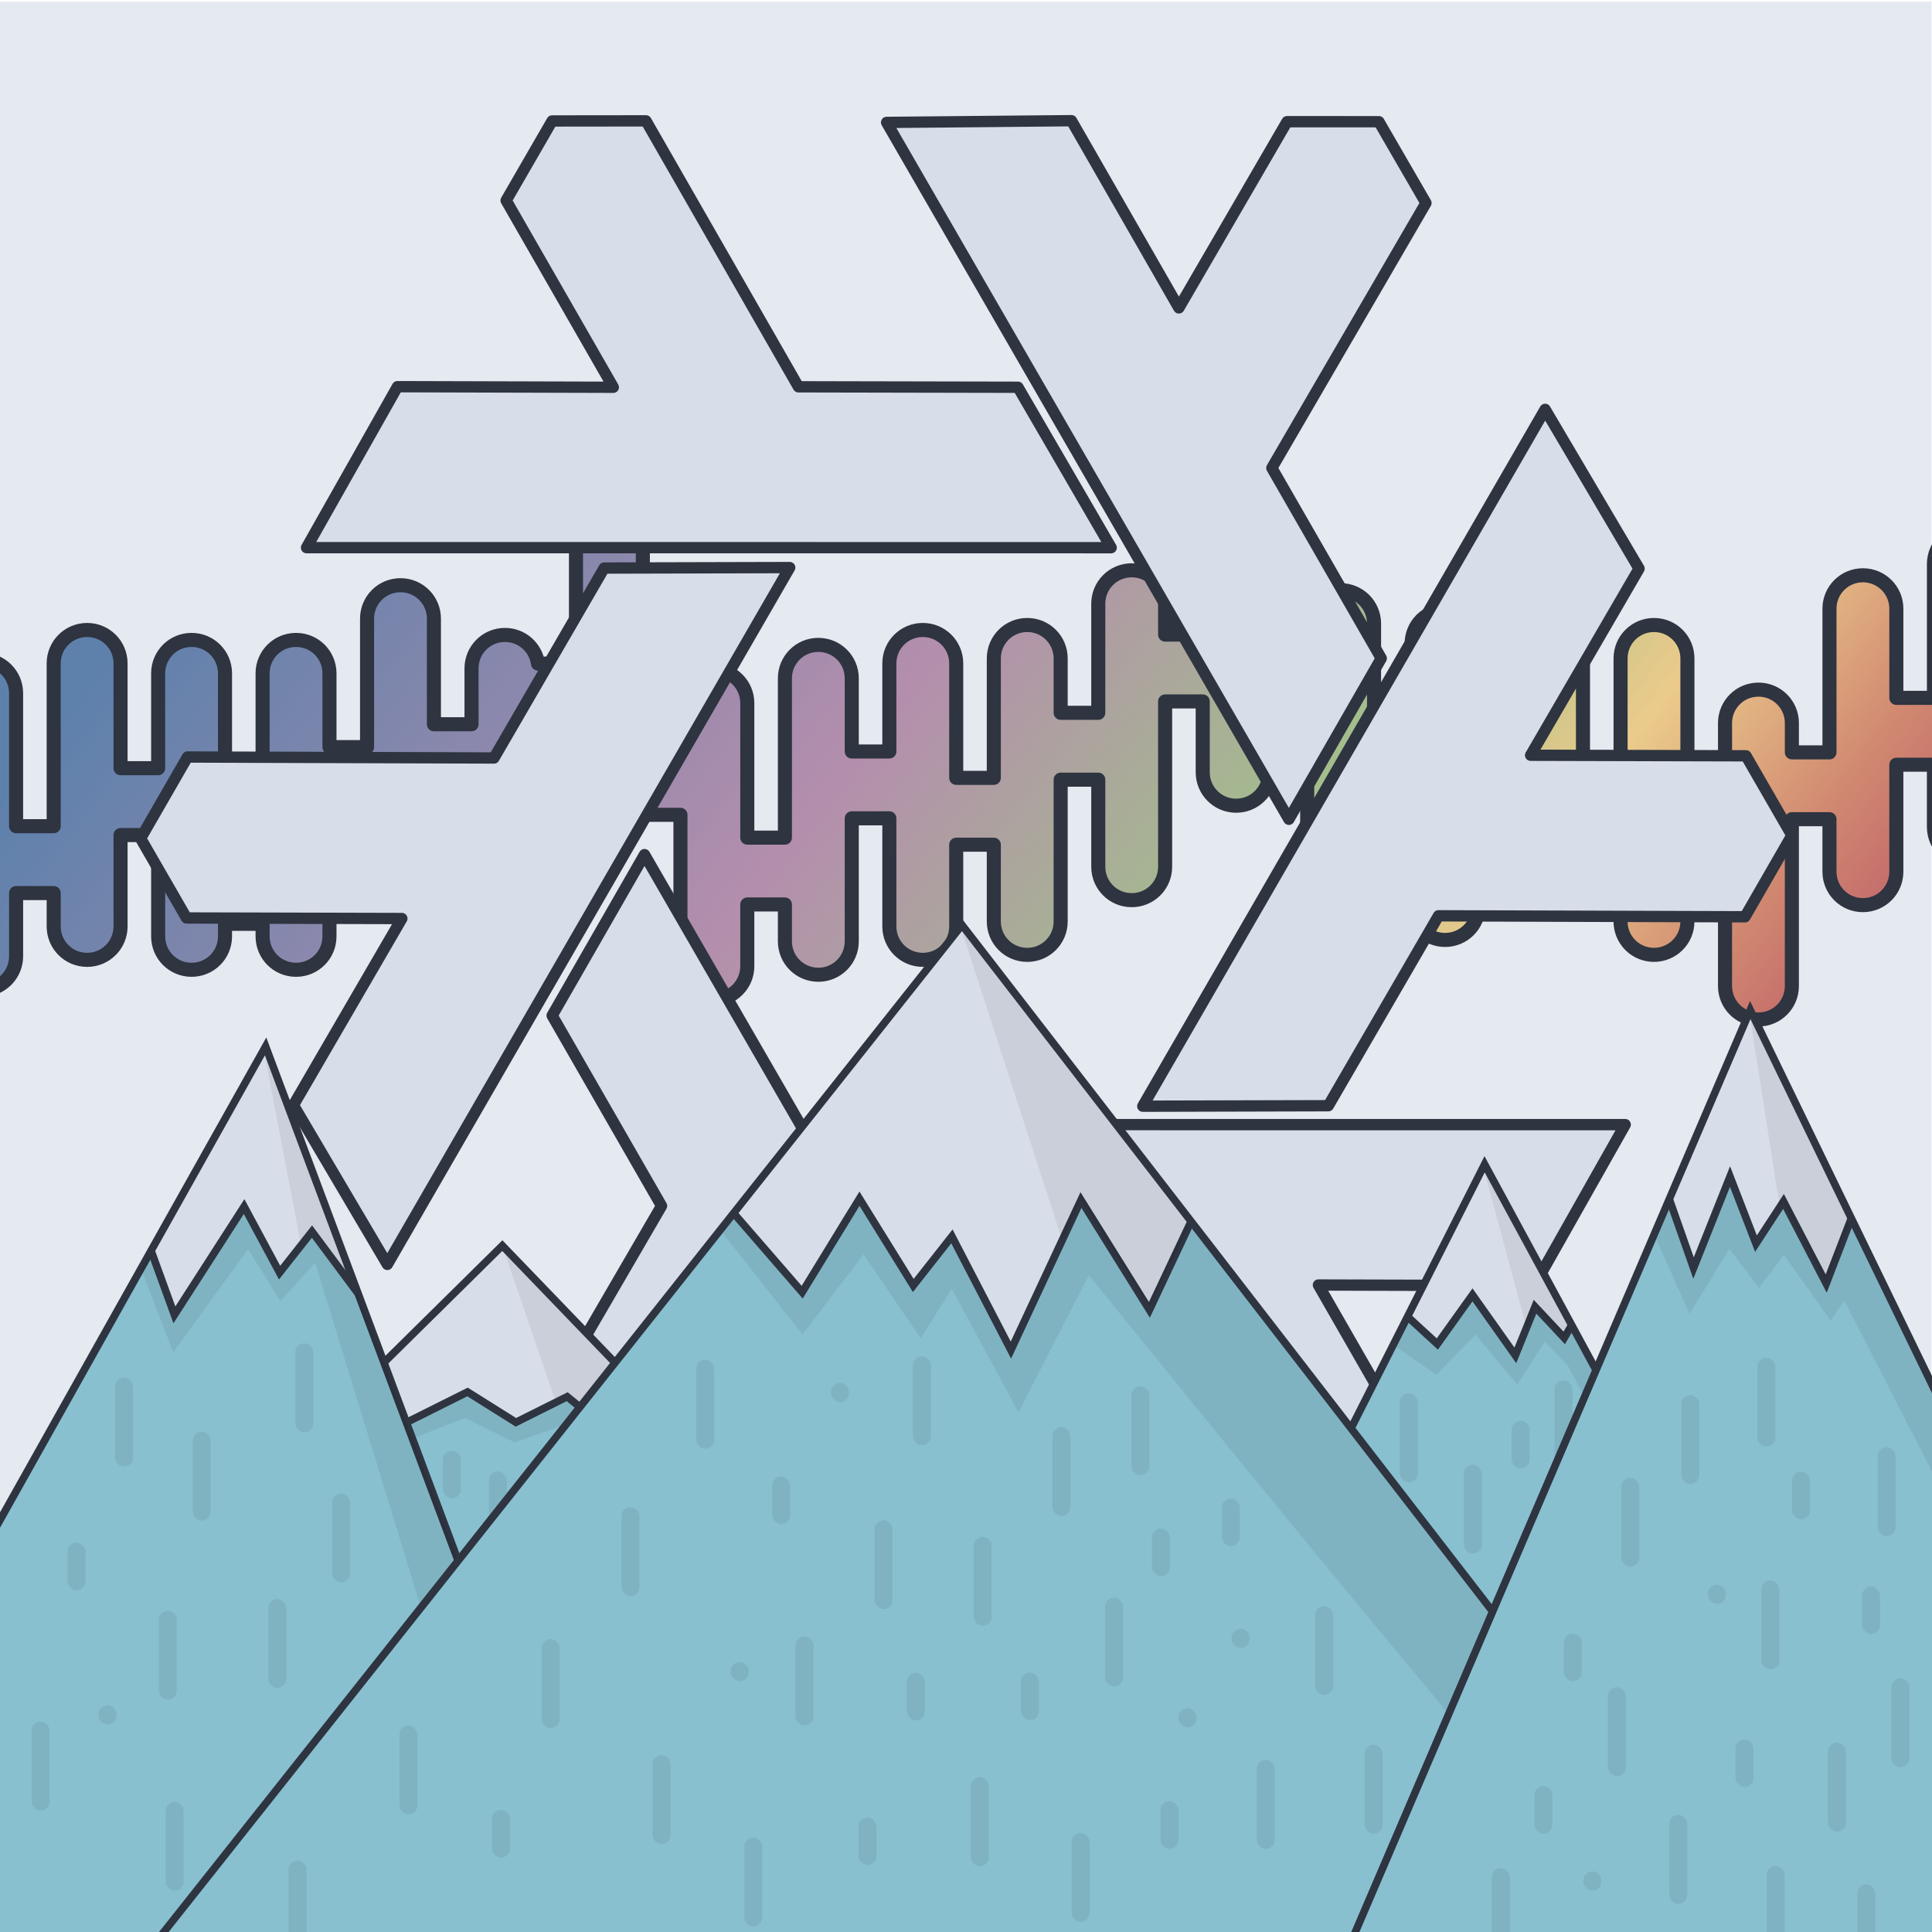 <?xml version="1.0" encoding="UTF-8" standalone="no"?>
<!-- Created with Inkscape (http://www.inkscape.org/) -->

<svg
   width="512"
   height="512"
   viewBox="0 0 512 512"
   version="1.1"
   id="svg5"
   inkscape:version="1.1.2 (0a00cf5339, 2022-02-04)"
   sodipodi:docname="logo.svg"
   xmlns:inkscape="http://www.inkscape.org/namespaces/inkscape"
   xmlns:sodipodi="http://sodipodi.sourceforge.net/DTD/sodipodi-0.dtd"
   xmlns:xlink="http://www.w3.org/1999/xlink"
   xmlns="http://www.w3.org/2000/svg"
   xmlns:svg="http://www.w3.org/2000/svg">
  <sodipodi:namedview
     id="namedview7"
     pagecolor="#505050"
     bordercolor="#eeeeee"
     borderopacity="1"
     inkscape:pageshadow="0"
     inkscape:pageopacity="0"
     inkscape:pagecheckerboard="0"
     inkscape:document-units="px"
     showgrid="false"
     inkscape:snap-global="true"
     inkscape:zoom="1.4142136"
     inkscape:cx="214.25335"
     inkscape:cy="315.72318"
     inkscape:window-width="2560"
     inkscape:window-height="1372"
     inkscape:window-x="26"
     inkscape:window-y="23"
     inkscape:window-maximized="0"
     inkscape:current-layer="layer1" />
  <defs
     id="defs2">
    <linearGradient
       inkscape:collect="always"
       id="linearGradient31964">
      <stop
         style="stop-color:#5e81ac;stop-opacity:1"
         offset="0"
         id="stop31958" />
      <stop
         id="stop31960"
         offset="0.407"
         style="stop-color:#b48ead;stop-opacity:1" />
      <stop
         id="stop32124"
         offset="0.647"
         style="stop-color:#a3be8c;stop-opacity:1" />
      <stop
         id="stop32126"
         offset="0.786"
         style="stop-color:#ebcb8b;stop-opacity:1" />
      <stop
         id="stop32128"
         offset="0.912"
         style="stop-color:#d08770;stop-opacity:1" />
      <stop
         id="stop32130"
         offset="1"
         style="stop-color:#bf616a;stop-opacity:1" />
    </linearGradient>
    <linearGradient
       inkscape:collect="always"
       id="linearGradient5562">
      <stop
         style="stop-color:#699ad7;stop-opacity:1"
         offset="0"
         id="stop5564" />
      <stop
         id="stop5566"
         offset="0.243"
         style="stop-color:#7eb1dd;stop-opacity:1" />
      <stop
         style="stop-color:#7ebae4;stop-opacity:1"
         offset="1"
         id="stop5568" />
    </linearGradient>
    <linearGradient
       inkscape:collect="always"
       id="linearGradient5053">
      <stop
         style="stop-color:#415e9a;stop-opacity:1"
         offset="0"
         id="stop5055" />
      <stop
         id="stop5057"
         offset="0.232"
         style="stop-color:#4a6baf;stop-opacity:1" />
      <stop
         style="stop-color:#5277c3;stop-opacity:1"
         offset="1"
         id="stop5059" />
    </linearGradient>
    <linearGradient
       id="linearGradient5960"
       inkscape:collect="always">
      <stop
         id="stop5962"
         offset="0"
         style="stop-color:#637ddf;stop-opacity:1" />
      <stop
         style="stop-color:#649afa;stop-opacity:1"
         offset="0.232"
         id="stop5964" />
      <stop
         id="stop5966"
         offset="1"
         style="stop-color:#719efa;stop-opacity:1" />
    </linearGradient>
    <linearGradient
       inkscape:collect="always"
       id="aurora">
      <stop
         style="stop-color:#7363df;stop-opacity:1"
         offset="0"
         id="stop5869" />
      <stop
         id="stop5871"
         offset="0.232"
         style="stop-color:#6478fa;stop-opacity:1" />
      <stop
         style="stop-color:#719efa;stop-opacity:1"
         offset="1"
         id="stop5873" />
    </linearGradient>
    <linearGradient
       y2="515.971"
       x2="282.261"
       y1="338.624"
       x1="213.956"
       gradientTransform="translate(983.361,601.389)"
       gradientUnits="userSpaceOnUse"
       id="linearGradient5855"
       xlink:href="#linearGradient5960"
       inkscape:collect="always" />
    <linearGradient
       y2="515.971"
       x2="282.261"
       y1="338.624"
       x1="213.956"
       gradientTransform="translate(-197.752,-337.145)"
       gradientUnits="userSpaceOnUse"
       id="linearGradient5855-8"
       xlink:href="#aurora"
       inkscape:collect="always" />
    <linearGradient
       y2="247.582"
       x2="-702.753"
       y1="102.747"
       x1="-775.208"
       gradientTransform="translate(983.361,601.389)"
       gradientUnits="userSpaceOnUse"
       id="linearGradient4544"
       xlink:href="#linearGradient5960"
       inkscape:collect="always" />
    <clipPath
       id="clipPath4501"
       clipPathUnits="userSpaceOnUse">
      <circle
         r="241.066"
         cy="686.095"
         cx="335.14"
         id="circle4503"
         style="color:#000000;clip-rule:nonzero;display:inline;overflow:visible;visibility:visible;opacity:1;isolation:auto;mix-blend-mode:normal;color-interpolation:sRGB;color-interpolation-filters:linearRGB;solid-color:#000000;solid-opacity:1;fill:#adadad;fill-opacity:1;fill-rule:evenodd;stroke:none;stroke-width:3;stroke-linecap:butt;stroke-linejoin:round;stroke-miterlimit:4;stroke-dasharray:none;stroke-dashoffset:0;stroke-opacity:1;marker:none;color-rendering:auto;image-rendering:auto;shape-rendering:auto;text-rendering:auto;enable-background:accumulate" />
    </clipPath>
    <clipPath
       id="clipPath5410"
       clipPathUnits="userSpaceOnUse">
      <circle
         r="241.137"
         cy="340.99"
         cx="335.981"
         id="circle5412"
         style="color:#000000;clip-rule:nonzero;display:inline;overflow:visible;visibility:visible;opacity:1;isolation:auto;mix-blend-mode:normal;color-interpolation:sRGB;color-interpolation-filters:linearRGB;solid-color:#000000;solid-opacity:1;fill:#ffffff;fill-opacity:1;fill-rule:evenodd;stroke:none;stroke-width:3;stroke-linecap:butt;stroke-linejoin:round;stroke-miterlimit:4;stroke-dasharray:none;stroke-dashoffset:0;stroke-opacity:1;marker:none;color-rendering:auto;image-rendering:auto;shape-rendering:auto;text-rendering:auto;enable-background:accumulate" />
    </clipPath>
    <linearGradient
       inkscape:collect="always"
       xlink:href="#linearGradient5053"
       id="linearGradient5137"
       gradientUnits="userSpaceOnUse"
       gradientTransform="translate(864.551,-2197.497)"
       x1="-584.199"
       y1="782.336"
       x2="-496.297"
       y2="937.714" />
    <linearGradient
       inkscape:collect="always"
       xlink:href="#linearGradient5562"
       id="linearGradient5162"
       gradientUnits="userSpaceOnUse"
       gradientTransform="translate(70.505,-1761.308)"
       x1="200.597"
       y1="351.411"
       x2="290.087"
       y2="506.188" />
    <linearGradient
       inkscape:collect="always"
       xlink:href="#linearGradient31964"
       id="linearGradient31889"
       x1="176.563"
       y1="107.676"
       x2="358.716"
       y2="245.458"
       gradientUnits="userSpaceOnUse"
       gradientTransform="matrix(1.863,0,0,1.863,-242.805,-101.146)" />
  </defs>
  <g
     inkscape:label="Layer 1"
     inkscape:groupmode="layer"
     id="layer1">
    <rect
       style="fill:#e5e9f0;fill-opacity:1;stroke:none;stroke-width:2;stroke-linecap:square;stroke-linejoin:round;stroke-miterlimit:4;stroke-dasharray:none;stroke-opacity:1;paint-order:markers fill stroke"
       id="rect16623"
       width="512"
       height="512"
       x="-0.145"
       y="0.432" />
    <g
       id="layer2"
       inkscape:label="guides"
       style="display:none"
       transform="matrix(0.872,0,0,0.872,-31.955,-723.652)">
      <path
         inkscape:randomized="0"
         inkscape:rounded="0"
         inkscape:flatsided="true"
         sodipodi:arg2="1.5707963"
         sodipodi:arg1="1.0471976"
         sodipodi:r2="217.25499"
         sodipodi:r1="250.86446"
         sodipodi:cy="377.47382"
         sodipodi:cx="335.17407"
         sodipodi:sides="6"
         id="path6032"
         style="color:#000000;display:inline;overflow:visible;visibility:visible;opacity:0.236;fill:#4e4d52;fill-opacity:1;fill-rule:nonzero;stroke:none;stroke-width:3;stroke-linecap:butt;stroke-linejoin:round;stroke-miterlimit:4;stroke-dasharray:none;stroke-dashoffset:0;stroke-opacity:1;marker:none;enable-background:accumulate"
         sodipodi:type="star"
         d="M 460.606,594.729 209.742,594.729 84.31,377.474 209.742,160.219 l 250.864,1e-5 125.432,217.255 z" />
      <path
         transform="translate(0,-308.268)"
         sodipodi:type="star"
         style="color:#000000;display:inline;overflow:visible;visibility:visible;opacity:1;fill:#4e4d52;fill-opacity:1;fill-rule:nonzero;stroke:none;stroke-width:3;stroke-linecap:butt;stroke-linejoin:round;stroke-miterlimit:4;stroke-dasharray:none;stroke-dashoffset:0;stroke-opacity:1;marker:none;enable-background:accumulate"
         id="path5875"
         sodipodi:sides="6"
         sodipodi:cx="335.17407"
         sodipodi:cy="685.74158"
         sodipodi:r1="100.83495"
         sodipodi:r2="87.32563"
         sodipodi:arg1="1.0471976"
         sodipodi:arg2="1.5707963"
         inkscape:flatsided="true"
         inkscape:rounded="0"
         inkscape:randomized="0"
         d="m 385.592,773.067 -100.835,0 -50.417,-87.326 50.417,-87.326 100.835,10e-6 50.417,87.326 z" />
      <path
         transform="translate(0,-308.268)"
         sodipodi:nodetypes="ccccccccc"
         inkscape:connector-curvature="0"
         id="path5851"
         d="m 1216.559,938.534 123.055,228.14 -42.681,-1.262 -43.482,-79.772 -39.651,80.327 -32.688,-19.798 53.474,-100.285 -37.116,-73.89 z"
         style="fill:url(#linearGradient5855);fill-opacity:1;fill-rule:evenodd;stroke:none;stroke-width:3;stroke-linecap:butt;stroke-linejoin:round;stroke-miterlimit:4;stroke-dasharray:none;stroke-opacity:1" />
      <rect
         style="color:#000000;clip-rule:nonzero;display:inline;overflow:visible;visibility:visible;opacity:0.415;isolation:auto;mix-blend-mode:normal;color-interpolation:sRGB;color-interpolation-filters:linearRGB;solid-color:#000000;solid-opacity:1;fill:#c53a3a;fill-opacity:1;fill-rule:nonzero;stroke:none;stroke-width:3;stroke-linecap:butt;stroke-linejoin:round;stroke-miterlimit:4;stroke-dasharray:none;stroke-dashoffset:0;stroke-opacity:1;marker:none;color-rendering:auto;image-rendering:auto;shape-rendering:auto;text-rendering:auto;enable-background:accumulate"
         id="rect5884"
         width="48.835"
         height="226.229"
         x="-34.742"
         y="446.171"
         transform="rotate(-30)" />
      <path
         transform="translate(0,-308.268)"
         sodipodi:type="star"
         style="color:#000000;clip-rule:nonzero;display:inline;overflow:visible;visibility:visible;opacity:0.509;isolation:auto;mix-blend-mode:normal;color-interpolation:sRGB;color-interpolation-filters:linearRGB;solid-color:#000000;solid-opacity:1;fill:#000000;fill-opacity:1;fill-rule:evenodd;stroke:none;stroke-width:3;stroke-linecap:butt;stroke-linejoin:round;stroke-miterlimit:4;stroke-dasharray:none;stroke-dashoffset:0;stroke-opacity:1;marker:none;color-rendering:auto;image-rendering:auto;shape-rendering:auto;text-rendering:auto;enable-background:accumulate"
         id="path3428"
         sodipodi:sides="6"
         sodipodi:cx="223.93674"
         sodipodi:cy="878.63831"
         sodipodi:r1="28.048939"
         sodipodi:r2="24.291094"
         sodipodi:arg1="0"
         sodipodi:arg2="0.52359878"
         inkscape:flatsided="true"
         inkscape:rounded="0"
         inkscape:randomized="0"
         d="m 251.986,878.638 -14.024,24.291 h -28.049 l -14.024,-24.291 14.024,-24.291 h 28.049 z" />
      <use
         x="0"
         y="0"
         xlink:href="#rect5884"
         id="use4252"
         transform="rotate(60,268.298,489.452)"
         width="100%"
         height="100%" />
      <rect
         style="color:#000000;clip-rule:nonzero;display:inline;overflow:visible;visibility:visible;opacity:1;isolation:auto;mix-blend-mode:normal;color-interpolation:sRGB;color-interpolation-filters:linearRGB;solid-color:#000000;solid-opacity:1;fill:#000000;fill-opacity:0.651;fill-rule:evenodd;stroke:none;stroke-width:1px;stroke-linecap:butt;stroke-linejoin:miter;stroke-miterlimit:4;stroke-dasharray:none;stroke-dashoffset:0;stroke-opacity:1;marker:none;color-rendering:auto;image-rendering:auto;shape-rendering:auto;text-rendering:auto;enable-background:accumulate"
         id="rect4254"
         width="5.395"
         height="115.126"
         x="545.71"
         y="467.07"
         transform="rotate(30,575.235,-154.134)" />
    </g>
    <path
       style="color:#000000;clip-rule:nonzero;display:inline;overflow:visible;visibility:visible;isolation:auto;mix-blend-mode:normal;color-interpolation:sRGB;color-interpolation-filters:linearRGB;solid-color:#000000;solid-opacity:1;fill:#eceff4;fill-opacity:1;fill-rule:evenodd;stroke:none;stroke-width:2.617;stroke-linecap:butt;stroke-linejoin:round;stroke-miterlimit:4;stroke-dasharray:none;stroke-dashoffset:0;stroke-opacity:1;color-rendering:auto;image-rendering:auto;shape-rendering:auto;text-rendering:auto;enable-background:accumulate"
       d="m 170.673,226.601 106.609,184.673 -48.993,0.46 -28.462,-49.615 -28.665,49.35 -24.343,-0.01 -12.468,-21.54 40.839,-70.223 -28.991,-50.449 z"
       id="path4861"
       inkscape:connector-curvature="0"
       sodipodi:nodetypes="cccccccccc" />
    <path
       style="color:#000000;clip-rule:nonzero;display:inline;overflow:visible;visibility:visible;isolation:auto;mix-blend-mode:normal;color-interpolation:sRGB;color-interpolation-filters:linearRGB;solid-color:#000000;solid-opacity:1;fill:#eceff4;fill-opacity:1;fill-rule:evenodd;stroke:none;stroke-width:2.617;stroke-linecap:butt;stroke-linejoin:round;stroke-miterlimit:4;stroke-dasharray:none;stroke-dashoffset:0;stroke-opacity:1;color-rendering:auto;image-rendering:auto;shape-rendering:auto;text-rendering:auto;enable-background:accumulate"
       d="M 209.152,150.533 102.525,335.195 77.63,292.995 l 28.737,-49.456 -57.071,-0.15 -12.163,-21.087 12.42,-21.567 81.234,0.256 29.195,-50.331 z"
       id="use4863"
       inkscape:connector-curvature="0"
       sodipodi:nodetypes="cccccccccc" />
    <path
       style="color:#000000;clip-rule:nonzero;display:inline;overflow:visible;visibility:visible;isolation:auto;mix-blend-mode:normal;color-interpolation:sRGB;color-interpolation-filters:linearRGB;solid-color:#000000;solid-opacity:1;fill:#eceff4;fill-opacity:1;fill-rule:evenodd;stroke:none;stroke-width:2.617;stroke-linecap:butt;stroke-linejoin:round;stroke-miterlimit:4;stroke-dasharray:none;stroke-dashoffset:0;stroke-opacity:1;color-rendering:auto;image-rendering:auto;shape-rendering:auto;text-rendering:auto;enable-background:accumulate"
       d="m 217.332,298.149 213.236,0.011 -24.099,42.659 -57.199,-0.159 28.405,49.499 -12.18,21.077 -24.888,0.028 -40.395,-70.479 -58.186,-0.118 z"
       id="use4865"
       inkscape:connector-curvature="0"
       sodipodi:nodetypes="cccccccccc" />
    <path
       style="color:#000000;clip-rule:nonzero;display:inline;overflow:visible;visibility:visible;isolation:auto;mix-blend-mode:normal;color-interpolation:sRGB;color-interpolation-filters:linearRGB;solid-color:#000000;solid-opacity:1;fill:#eceff4;fill-opacity:1;fill-rule:evenodd;stroke:none;stroke-width:2.617;stroke-linecap:butt;stroke-linejoin:round;stroke-miterlimit:4;stroke-dasharray:none;stroke-dashoffset:0;stroke-opacity:1;color-rendering:auto;image-rendering:auto;shape-rendering:auto;text-rendering:auto;enable-background:accumulate"
       d="M 341.443,217.234 234.834,32.561 l 48.993,-0.46 28.462,49.615 28.665,-49.35 24.343,0.01 12.468,21.54 -40.839,70.223 28.991,50.449 z"
       id="use4867"
       inkscape:connector-curvature="0"
       sodipodi:nodetypes="cccccccccc" />
    <path
       sodipodi:nodetypes="cccccccccc"
       inkscape:connector-curvature="0"
       id="path4873"
       d="m 170.673,226.601 106.609,184.673 -48.993,0.46 -28.462,-49.615 -28.665,49.35 -24.343,-0.01 -12.468,-21.54 40.839,-70.223 -28.991,-50.449 z"
       style="color:#000000;clip-rule:nonzero;display:inline;overflow:visible;visibility:visible;isolation:auto;mix-blend-mode:normal;color-interpolation:sRGB;color-interpolation-filters:linearRGB;solid-color:#000000;solid-opacity:1;fill:#eceff4;fill-opacity:1;fill-rule:evenodd;stroke:none;stroke-width:2.617;stroke-linecap:butt;stroke-linejoin:round;stroke-miterlimit:4;stroke-dasharray:none;stroke-dashoffset:0;stroke-opacity:1;color-rendering:auto;image-rendering:auto;shape-rendering:auto;text-rendering:auto;enable-background:accumulate" />
    <path
       sodipodi:nodetypes="cccccccccc"
       inkscape:connector-curvature="0"
       id="use4875"
       d="m 294.5,145.22 -213.236,-0.011 24.099,-42.659 57.199,0.159 -28.405,-49.5 12.18,-21.077 24.888,-0.027 40.395,70.479 58.186,0.118 z"
       style="color:#000000;clip-rule:nonzero;display:inline;overflow:visible;visibility:visible;isolation:auto;mix-blend-mode:normal;color-interpolation:sRGB;color-interpolation-filters:linearRGB;solid-color:#000000;solid-opacity:1;fill:#eceff4;fill-opacity:1;fill-rule:evenodd;stroke:none;stroke-width:2.617;stroke-linecap:butt;stroke-linejoin:round;stroke-miterlimit:4;stroke-dasharray:none;stroke-dashoffset:0;stroke-opacity:1;color-rendering:auto;image-rendering:auto;shape-rendering:auto;text-rendering:auto;enable-background:accumulate" />
    <path
       sodipodi:nodetypes="cccccccccc"
       inkscape:connector-curvature="0"
       id="use4877"
       d="m 302.819,293.264 106.627,-184.662 24.895,42.2 -28.737,49.456 57.071,0.15 12.163,21.087 -12.42,21.568 -81.234,-0.256 -29.195,50.331 z"
       style="color:#000000;clip-rule:nonzero;display:inline;overflow:visible;visibility:visible;isolation:auto;mix-blend-mode:normal;color-interpolation:sRGB;color-interpolation-filters:linearRGB;solid-color:#000000;solid-opacity:1;fill:#eceff4;fill-opacity:1;fill-rule:evenodd;stroke:none;stroke-width:2.617;stroke-linecap:butt;stroke-linejoin:round;stroke-miterlimit:4;stroke-dasharray:none;stroke-dashoffset:0;stroke-opacity:1;color-rendering:auto;image-rendering:auto;shape-rendering:auto;text-rendering:auto;enable-background:accumulate" />
    <path
       sodipodi:nodetypes="cccccccccc"
       inkscape:connector-curvature="0"
       id="path3336-6"
       d="m 170.799,226.483 106.609,184.673 -48.993,0.46 -28.462,-49.615 -28.665,49.35 -24.343,-0.01 -12.468,-21.54 40.839,-70.222 -28.991,-50.449 z"
       style="fill:#eceff4;fill-opacity:1;fill-rule:evenodd;stroke:none;stroke-width:2.617;stroke-linecap:butt;stroke-linejoin:round;stroke-miterlimit:4;stroke-dasharray:none;stroke-opacity:1" />
    <path
       id="rect22958-09"
       style="fill:url(#linearGradient31889);fill-opacity:1;stroke:#2e3440;stroke-width:3.727;stroke-linecap:butt;stroke-linejoin:round;stroke-miterlimit:4;stroke-dasharray:none;stroke-opacity:1;paint-order:markers fill stroke"
       d="m 327.597,126.106 c -4.908,0 -8.862,3.95 -8.862,8.858 v 33.212 h -9.964 v -8.181 c 0,-4.908 -3.95,-8.858 -8.858,-8.858 -4.908,0 -8.858,3.95 -8.858,8.858 v 28.91 h -9.968 v -14.415 c 0,-4.908 -3.95,-8.858 -8.858,-8.858 -4.908,0 -8.858,3.95 -8.858,8.858 v 31.651 h -9.964 v -30.333 c 0,-4.908 -3.95,-8.858 -8.858,-8.858 -4.908,0 -8.862,3.95 -8.862,8.858 v 23.346 h -9.964 v -19.394 c 0,-4.908 -3.95,-8.858 -8.858,-8.858 -4.908,0 -8.858,3.95 -8.858,8.858 v 42.219 h -9.968 v -35.632 c -3e-5,-4.908 -3.95,-8.858 -8.858,-8.858 -4.908,0 -8.858,3.95 -8.858,8.858 v 11.875 h -9.964 v -57.988 c 0,-4.908 -3.95,-8.858 -8.858,-8.858 -4.908,0 -8.862,3.95 -8.862,8.858 v 35.628 H 142.577 c -0.61,-4.304 -4.282,-7.595 -8.76,-7.595 -4.908,0 -8.858,3.95 -8.858,8.858 v 14.808 h -9.968 v -27.982 c 0,-4.908 -3.95,-8.862 -8.858,-8.862 -4.908,0 -8.858,3.954 -8.858,8.862 v 34.038 H 87.312 v -19.546 c 0,-4.908 -3.95,-8.858 -8.858,-8.858 -4.908,0 -8.862,3.95 -8.862,8.858 v 48.66 H 59.628 v -48.66 c 0,-4.908 -3.95,-8.858 -8.858,-8.858 -4.908,0 -8.858,3.95 -8.858,8.858 v 25.136 h -9.968 v -27.771 c 0,-4.908 -3.95,-8.858 -8.858,-8.858 -4.908,0 -8.858,3.95 -8.858,8.858 v 43.143 H 4.264 v -35.239 c 0,-4.908 -3.95,-8.858 -8.858,-8.858 -4.908,0 -8.862,3.95 -8.862,8.858 v 28.252 h -9.964 v -58.556 c 0,-4.908 -3.95,-8.858 -8.858,-8.858 -4.908,0 -8.858,3.95 -8.858,8.858 v 38.525 h -9.968 v -16.126 c 0,-4.908 -3.95,-8.858 -8.858,-8.858 -4.908,0 -8.858,3.95 -8.858,8.858 v 6.809 h -9.964 v -30.526 c 0,-4.908 -3.95,-8.858 -8.858,-8.858 -4.908,0 -8.858,3.95 -8.858,8.858 v 44.268 h -9.993 c -0.274,-4.657 -4.104,-8.33 -8.832,-8.33 -4.908,0 -8.858,3.954 -8.858,8.862 v 24.623 h -9.968 v -52.292 c 0,-4.908 -3.95,-8.858 -8.858,-8.858 -4.908,0 -8.858,3.95 -8.858,8.858 v 30.65 h -9.964 v -24.681 c 0,-4.908 -3.95,-8.858 -8.858,-8.858 -4.908,0 -8.858,3.95 -8.858,8.858 v 69.703 c 0,4.908 3.95,8.858 8.858,8.858 4.908,0 8.858,-3.95 8.858,-8.858 v -27.302 h 9.964 v 21.33 c 0,4.908 3.95,8.862 8.858,8.862 4.803,0 8.68,-3.79 8.843,-8.552 h 9.982 v 27.36 c 0,4.908 3.95,8.858 8.858,8.858 4.908,0 8.858,-3.95 8.858,-8.858 v -52.514 h 9.968 v 7.719 c 0,4.908 3.95,8.858 8.858,8.858 4.908,0 8.858,-3.95 8.858,-8.858 v -21.461 h 9.964 v 45.178 c 0,4.908 3.95,8.858 8.858,8.858 4.908,0 8.858,-3.95 8.858,-8.858 v -35.861 h 9.968 v 13.462 c 0,4.908 3.95,8.858 8.858,8.858 2.294,0 4.373,-0.868 5.943,-2.289 h 12.879 v 23.735 c 0,4.908 3.954,8.858 8.862,8.858 4.908,0 8.858,-3.95 8.858,-8.858 v -16.748 h 9.964 v 8.843 c 0,4.908 3.95,8.858 8.858,8.858 4.908,0 8.858,-3.95 8.858,-8.858 v -24.216 h 9.968 v 26.85 c 0,4.908 3.95,8.858 8.858,8.858 4.908,0 8.858,-3.95 8.858,-8.858 v -3.323 h 9.964 v 3.323 c 0,4.908 3.954,8.858 8.862,8.858 4.908,0 8.858,-3.95 8.858,-8.858 v -32.44 h 9.964 v 17.945 c 0,4.908 3.95,8.858 8.858,8.858 4.908,0 8.858,-3.95 8.858,-8.858 v -24.001 h 9.968 v 37.179 c 0,4.908 3.95,8.858 8.858,8.858 4.908,0 8.858,-3.95 8.858,-8.858 V 193.578 h 9.964 v 16.358 c 0,4.908 3.954,8.858 8.862,8.858 2.584,0 4.894,-1.103 6.511,-2.857 h 12.312 v 40.112 c 0,4.908 3.95,8.858 8.858,8.858 4.908,0 8.858,-3.95 8.858,-8.858 v -16.355 h 9.968 v 9.768 c 0,4.908 3.95,8.858 8.858,8.858 4.908,0 8.858,-3.95 8.858,-8.858 v -32.593 h 9.964 v 28.641 c 0,4.908 3.954,8.858 8.862,8.858 4.908,0 8.858,-3.95 8.858,-8.858 v -21.654 h 9.964 v 20.336 c 0,4.908 3.95,8.858 8.858,8.858 4.908,0 8.858,-3.95 8.858,-8.858 v -37.572 h 9.968 v 23.076 c 0,4.908 3.95,8.858 8.858,8.858 4.908,0 8.858,-3.95 8.858,-8.858 v -43.806 h 9.964 v 18.771 c 0,4.908 3.954,8.862 8.862,8.862 4.876,0 8.803,-3.904 8.854,-8.767 h 9.968 v 30.209 c 0,4.908 3.95,8.862 8.858,8.862 4.908,0 8.858,-3.954 8.858,-8.862 v -25.784 h 9.968 v 31.057 c 0,4.908 3.95,8.858 8.858,8.858 4.908,0 8.858,-3.95 8.858,-8.858 v -19.878 h 9.964 v 11.97 c 0,4.908 3.95,8.858 8.858,8.858 4.908,0 8.862,-3.95 8.862,-8.858 v -10.339 h 9.964 v 22.199 c 0,4.908 3.95,8.858 8.858,8.858 4.908,0 8.858,-3.95 8.858,-8.858 v -8.691 h 9.968 v 25.817 c 0,4.908 3.95,8.858 8.858,8.858 4.908,0 8.858,-3.95 8.858,-8.858 v -44.217 h 9.964 v 13.913 c 0,4.908 3.95,8.858 8.858,8.858 4.908,0 8.862,-3.95 8.862,-8.858 v -28.353 h 9.964 v 16.497 c 0,4.908 3.95,8.858 8.858,8.858 4.908,0 8.858,-3.95 8.858,-8.858 V 214.54 h 9.968 v 17.792 c 0,4.908 3.95,8.858 8.858,8.858 4.908,0 8.858,-3.95 8.858,-8.858 v -8.709 h 9.964 v 25.839 c 0,4.908 3.95,8.858 8.858,8.858 4.908,0 8.862,-3.95 8.862,-8.858 V 214.54 h 9.964 v 19.11 c 2e-5,4.908 3.95,8.858 8.858,8.858 4.908,0 8.858,-3.95 8.858,-8.858 v -8.629 h 9.968 v 17.854 c 0,4.908 3.95,8.858 8.858,8.858 4.908,0 8.858,-3.95 8.858,-8.858 v -20.183 h 9.964 v 21.501 c 0,4.908 3.95,8.858 8.858,8.858 4.908,0 8.862,-3.95 8.862,-8.858 V 208.95 h 9.964 v 19.43 c 0,4.908 3.95,8.858 8.858,8.858 4.908,0 8.858,-3.95 8.858,-8.858 v -69.703 c 0,-4.908 -3.95,-8.858 -8.858,-8.858 -4.908,0 -8.858,3.95 -8.858,8.858 v 32.557 h -9.964 v -16.744 c 0,-4.908 -3.954,-8.858 -8.862,-8.858 -4.908,0 -8.858,3.95 -8.858,8.858 v 30.486 h -9.964 v -31.803 c 0,-4.908 -3.95,-8.858 -8.858,-8.858 -4.908,0 -8.858,3.95 -8.858,8.858 v 34.133 h -9.968 v -43.354 c 0,-4.908 -3.95,-8.862 -8.858,-8.862 -4.908,0 -8.858,3.954 -8.858,8.862 v 32.873 h -9.964 v -17.064 c 0,-4.908 -3.954,-8.858 -8.862,-8.858 -4.908,0 -8.858,3.95 -8.858,8.858 v 26.148 h -9.964 v -43.274 c 0,-4.908 -3.95,-8.862 -8.858,-8.862 -4.908,0 -8.858,3.954 -8.858,8.862 v 34.191 h -9.968 V 149.456 c 0,-4.908 -3.95,-8.858 -8.858,-8.858 -4.908,0 -8.858,3.95 -8.858,8.858 v 35.49 H 502.55 V 161.316 c 0,-4.908 -3.954,-8.862 -8.862,-8.862 -4.908,0 -8.858,3.954 -8.858,8.862 v 38.07 h -9.964 v -7.77 c 0,-4.908 -3.95,-8.858 -8.858,-8.858 -4.908,0 -8.858,3.95 -8.858,8.858 v 26.17 h -9.968 v -43.296 c 0,-4.908 -3.95,-8.858 -8.858,-8.858 -4.908,0 -8.858,3.95 -8.858,8.858 v 29.787 h -9.964 v -41.644 c 0,-4.908 -3.954,-8.862 -8.862,-8.862 -4.908,0 -8.858,3.954 -8.858,8.862 v 40.014 h -9.964 v -32.109 c 0,-4.908 -3.95,-8.858 -8.858,-8.858 -4.908,0 -8.858,3.95 -8.858,8.858 v 20.929 h -9.968 v -26.199 c 0,-4.908 -3.95,-8.862 -8.858,-8.862 -4.908,0 -8.858,3.954 -8.858,8.862 v 21.774 h -9.964 V 134.964 c 0,-4.908 -3.95,-8.858 -8.858,-8.858 z" />
    <g
       id="g26633">
      <path
         sodipodi:nodetypes="cccccccccc"
         inkscape:connector-curvature="0"
         id="use3439-6"
         d="M 209.279,150.414 102.652,335.076 77.757,292.877 106.494,243.42 49.423,243.27 37.26,222.184 l 12.42,-21.568 81.234,0.257 29.195,-50.331 z"
         style="fill:#d8dee9;fill-opacity:1;fill-rule:evenodd;stroke:#2e3440;stroke-width:3;stroke-linecap:butt;stroke-linejoin:round;stroke-miterlimit:4;stroke-dasharray:none;stroke-opacity:1" />
      <path
         sodipodi:nodetypes="cccccccccc"
         inkscape:connector-curvature="0"
         id="use3445-0"
         d="m 217.459,298.03 213.236,0.01 -24.099,42.659 -57.199,-0.159 28.405,49.5 -12.18,21.077 -24.888,0.027 -40.395,-70.479 -58.186,-0.118 z"
         style="fill:#d8dee9;fill-opacity:1;fill-rule:evenodd;stroke:#2e3440;stroke-width:3;stroke-linecap:butt;stroke-linejoin:round;stroke-miterlimit:4;stroke-dasharray:none;stroke-opacity:1" />
      <path
         sodipodi:nodetypes="cccccccccc"
         inkscape:connector-curvature="0"
         id="use3449-5"
         d="m 341.57,217.116 -106.609,-184.673 48.993,-0.46 28.462,49.615 28.665,-49.35 24.343,0.01 12.468,21.54 -40.839,70.222 28.991,50.449 z"
         style="fill:#d8dee9;fill-opacity:1;fill-rule:evenodd;stroke:#2e3440;stroke-width:3;stroke-linecap:butt;stroke-linejoin:round;stroke-miterlimit:4;stroke-dasharray:none;stroke-opacity:1" />
      <path
         style="color:#000000;clip-rule:nonzero;display:inline;overflow:visible;visibility:visible;isolation:auto;mix-blend-mode:normal;color-interpolation:sRGB;color-interpolation-filters:linearRGB;solid-color:#000000;solid-opacity:1;fill:#d8dee9;fill-opacity:1;fill-rule:evenodd;stroke:#2e3440;stroke-width:3;stroke-linecap:butt;stroke-linejoin:round;stroke-miterlimit:4;stroke-dasharray:none;stroke-dashoffset:0;stroke-opacity:1;color-rendering:auto;image-rendering:auto;shape-rendering:auto;text-rendering:auto;enable-background:accumulate"
         d="m 170.799,226.483 106.609,184.673 -48.993,0.46 -28.462,-49.615 -28.665,49.35 -24.343,-0.01 -12.468,-21.54 40.839,-70.222 -28.991,-50.449 z"
         id="path4260-0"
         inkscape:connector-curvature="0"
         sodipodi:nodetypes="cccccccccc" />
      <path
         style="color:#000000;clip-rule:nonzero;display:inline;overflow:visible;visibility:visible;isolation:auto;mix-blend-mode:normal;color-interpolation:sRGB;color-interpolation-filters:linearRGB;solid-color:#000000;solid-opacity:1;fill:#d8dee9;fill-opacity:1;fill-rule:evenodd;stroke:#2e3440;stroke-width:3;stroke-linecap:butt;stroke-linejoin:round;stroke-miterlimit:4;stroke-dasharray:none;stroke-dashoffset:0;stroke-opacity:1;color-rendering:auto;image-rendering:auto;shape-rendering:auto;text-rendering:auto;enable-background:accumulate"
         d="m 294.47,145.144 -213.236,-0.011 24.099,-42.659 57.199,0.159 -28.405,-49.5 12.18,-21.077 24.888,-0.027 40.395,70.479 58.186,0.118 z"
         id="use4354-5"
         inkscape:connector-curvature="0"
         sodipodi:nodetypes="cccccccccc" />
      <path
         style="color:#000000;clip-rule:nonzero;display:inline;overflow:visible;visibility:visible;isolation:auto;mix-blend-mode:normal;color-interpolation:sRGB;color-interpolation-filters:linearRGB;solid-color:#000000;solid-opacity:1;fill:#d8dee9;fill-opacity:1;fill-rule:evenodd;stroke:#2e3440;stroke-width:3;stroke-linecap:butt;stroke-linejoin:round;stroke-miterlimit:4;stroke-dasharray:none;stroke-dashoffset:0;stroke-opacity:1;color-rendering:auto;image-rendering:auto;shape-rendering:auto;text-rendering:auto;enable-background:accumulate"
         d="m 302.848,293.156 106.627,-184.663 24.895,42.2 -28.737,49.456 57.071,0.15 12.163,21.087 -12.42,21.568 -81.234,-0.257 -29.195,50.331 z"
         id="use4362-2"
         inkscape:connector-curvature="0"
         sodipodi:nodetypes="cccccccccc" />
    </g>
    <g
       id="g22538">
      <path
         style="fill:#88c0d0;stroke:none;stroke-width:2;stroke-linecap:butt;stroke-linejoin:miter;stroke-miterlimit:4;stroke-dasharray:none;stroke-opacity:1"
         d="m 83.024,379.567 50.1,-49.459 58.273,60.516 -69.907,47.299 -53.621,-24.821 z"
         id="path5312"
         sodipodi:nodetypes="cccccc" />
      <path
         style="fill:#d8dee9;fill-opacity:1;stroke:none;stroke-width:1.414;stroke-linecap:square;stroke-linejoin:round;stroke-miterlimit:4;stroke-dasharray:none;stroke-opacity:1;paint-order:markers fill stroke"
         d="m 128.942,372.245 -5.044,-3.362 -6.723,3.416 c -3.904,1.983 -9.482,4.409 -9.791,4.409 -0.53,0 -5.41,-13.691 -5.395,-14.996 0.004,-0.334 7.352,-8.843 15.843,-16.171 l 15.292,-15.431 10.56,11.488 c 4.962,5.398 12.119,11.232 14.106,14.414 l 5.365,4.917 -5.139,6.49 c -3.736,4.718 -4.062,6.062 -5.399,4.852 -1.326,-1.2 -1.201,-2.771 -7.645,0.43 -3.68,1.828 -7.834,4.22 -8.12,4.194 -0.287,-0.027 -5.058,-1.859 -7.909,-4.648 z"
         id="path8708"
         sodipodi:nodetypes="scsscscsscsssss" />
      <path
         style="fill:#000000;fill-opacity:0.07;stroke:none;stroke-width:1px;stroke-linecap:butt;stroke-linejoin:miter;stroke-opacity:1"
         d="m 109.729,381.04 13.556,-5.242 13.081,6.488 13.537,-4.803 3.78,-4.611 -3.374,-2.737 -13.593,6.793 -12.817,-8.045 -15.801,7.892 z"
         id="path19618"
         sodipodi:nodetypes="cccccccccc" />
      <path
         style="fill:#000000;stroke:none;stroke-width:1px;stroke-linecap:butt;stroke-linejoin:miter;stroke-opacity:1;fill-opacity:0.07"
         d="m 133.124,330.108 30.03,30.819 -9.472,11.945 -3.374,-2.737 -3.027,1.434 z"
         id="path19305" />
      <path
         style="fill:none;stroke:#2e3440;stroke-width:2;stroke-linecap:butt;stroke-linejoin:miter;stroke-miterlimit:4;stroke-dasharray:none;stroke-opacity:1"
         d="m 108.098,376.775 15.801,-7.892 12.817,8.045 13.593,-6.793 3.374,2.737"
         id="path6634"
         sodipodi:nodetypes="ccccc" />
      <path
         style="fill:none;stroke:#2e3440;stroke-width:2;stroke-linecap:butt;stroke-linejoin:miter;stroke-miterlimit:4;stroke-dasharray:none;stroke-opacity:1"
         d="m 133.124,330.108 -50.1,49.459 -15.156,33.535 53.621,24.821 69.907,-47.299 z"
         id="path9947" />
    </g>
    <g
       id="g22642">
      <path
         style="fill:#88c0d0;stroke:none;stroke-width:2;stroke-linecap:butt;stroke-linejoin:miter;stroke-miterlimit:4;stroke-dasharray:none;stroke-opacity:1"
         d="m 331.169,431.639 62.267,-123.095 95.758,176.846 -157.701,3.66 z"
         id="path5316"
         sodipodi:nodetypes="ccccc" />
      <path
         style="fill:#d8dee9;fill-opacity:1;stroke:none;stroke-width:1.414;stroke-linecap:square;stroke-linejoin:round;stroke-miterlimit:4;stroke-dasharray:none;stroke-opacity:1;paint-order:markers fill stroke"
         d="m 396.18,350.927 -5.956,-7.779 -3.12,5.117 -6.197,7.909 -3.232,-3.535 c -1.433,-1.568 -4.249,-3.548 -4.166,-3.877 0.083,-0.329 4.879,-9.509 9.71,-19.37 l 10.215,-20.847 11.743,22.455 c 5.762,11.017 10.936,21.045 10.77,21.26 -1.161,1.505 -0.99,3.322 -5.293,-2.328 l -3.857,-3.636 -1.179,3.946 c -0.712,2.383 -2.793,6.26 -4.049,8.415 -2.219,-2.377 -2.707,-4.223 -5.391,-7.729 z"
         id="path8669"
         sodipodi:nodetypes="scccssscssscscs" />
      <path
         style="fill:#000000;stroke:none;stroke-width:1px;stroke-linecap:butt;stroke-linejoin:miter;stroke-opacity:1;fill-opacity:0.07"
         d="m 369.148,356.406 11.518,7.915 10.36,-10.652 11.041,13.237 7.359,-11.39 6.083,6.428 4.574,8.648 3.174,-7.473 -6.625,-12.163 -2.089,3.612 -7.744,-8.274 -5.228,12.362 -11.347,-15.508 -9.316,13.025 -7.875,-7.232 z"
         id="path21703" />
      <path
         style="fill:none;stroke:#2e3440;stroke-width:2;stroke-linecap:butt;stroke-linejoin:miter;stroke-miterlimit:4;stroke-dasharray:none;stroke-opacity:1"
         d="m 373.033,348.942 7.875,7.232 9.316,-13.025 11.357,16.037 5.218,-12.891 7.744,8.274 2.089,-3.612"
         id="path7658"
         sodipodi:nodetypes="ccccccc" />
      <path
         style="fill:#000000;stroke:none;stroke-width:1px;stroke-linecap:butt;stroke-linejoin:miter;stroke-opacity:1;fill-opacity:0.07"
         d="m 393.436,308.544 23.197,42.412 -2.089,3.612 -7.744,-8.274 -2.108,6.12 -11.709,-43.471 z"
         id="path21423" />
      <path
         style="fill:none;stroke:#2e3440;stroke-width:2;stroke-linecap:butt;stroke-linejoin:miter;stroke-miterlimit:4;stroke-dasharray:none;stroke-opacity:1"
         d="m 393.436,308.544 -62.267,123.095 0.323,57.411 157.701,-3.66 z"
         id="path12742" />
    </g>
    <g
       id="g22525">
      <path
         style="fill:#88c0d0;stroke:none;stroke-width:2;stroke-linecap:butt;stroke-linejoin:miter;stroke-miterlimit:4;stroke-dasharray:none;stroke-opacity:1"
         d="M -5.082,411.892 70.512,276.258 159.596,515.597 -14.783,518.003 Z"
         id="path5304"
         sodipodi:nodetypes="ccccc" />
      <path
         style="fill:#d8dee9;fill-opacity:1;stroke:none;stroke-width:1.414;stroke-linecap:square;stroke-linejoin:round;stroke-miterlimit:4;stroke-dasharray:none;stroke-opacity:1;paint-order:markers fill stroke"
         d="m 42.847,339.072 -2.914,-7.906 14.942,-26.864 15.517,-26.992 10.827,28.418 c 5.497,14.428 12.174,32.805 12.029,32.95 -0.145,0.145 -4.821,-5.497 -6.757,-7.786 l -3.816,-4.511 -3.465,4.123 c -2.246,2.672 -4.853,6.753 -5.117,6.751 -0.264,-0.002 -2.454,-4.793 -4.787,-9.258 -2.333,-4.465 -4.172,-8.473 -4.561,-8.352 -0.389,0.121 -3.969,5.547 -8.636,12.805 -4.667,7.258 -9.448,15.1 -9.661,15.104 -0.214,0.005 -2.215,-4.723 -3.6,-8.482 z"
         id="path8552"
         sodipodi:nodetypes="scccssscscssscs" />
      <path
         style="fill:#000000;fill-opacity:0.07;stroke:none;stroke-width:1px;stroke-linecap:butt;stroke-linejoin:miter;stroke-opacity:1"
         d="m 70.392,277.31 24.493,65.472 -12.21,-16.401 -2.873,3.762 -9.957,-52.277"
         id="path17934"
         sodipodi:nodetypes="ccccc" />
      <path
         style="fill:none;stroke:#2e3440;stroke-width:2;stroke-linecap:butt;stroke-linejoin:miter;stroke-miterlimit:4;stroke-dasharray:none;stroke-opacity:1"
         d="M 70.392,277.31 -5.082,411.892 -14.783,518.003 159.596,515.597 Z"
         id="path9775" />
      <path
         style="fill:#000000;fill-opacity:0.07;stroke:none;stroke-width:1px;stroke-linecap:butt;stroke-linejoin:miter;stroke-opacity:1"
         d="m 37.441,336.423 8.456,21.926 19.838,-27.286 8.599,13.733 9.195,-10.148 28.082,91.571 9.772,-12.574 -26.498,-70.863 -12.21,-16.401 -8.582,10.873 -9.403,-17.507 -18.47,28.703 -6.207,-16.842 z"
         id="path18548"
         sodipodi:nodetypes="cccccccccccccc" />
      <path
         style="fill:none;stroke:#2e3440;stroke-width:2;stroke-linecap:butt;stroke-linejoin:miter;stroke-miterlimit:4;stroke-dasharray:none;stroke-opacity:1"
         d="m 39.933,331.166 6.287,17.284 18.47,-28.703 9.403,17.507 8.582,-10.873 12.21,16.401"
         id="path6395"
         sodipodi:nodetypes="cccccc" />
    </g>
    <rect
       style="fill:#000000;fill-opacity:0.07;stroke:none;stroke-width:3;stroke-linecap:butt;stroke-linejoin:round;stroke-miterlimit:4;stroke-dasharray:none;stroke-opacity:1;paint-order:markers fill stroke"
       id="rect22958-786"
       width="4.777"
       height="23.572"
       x="411.976"
       y="365.809"
       ry="2.389" />
    <rect
       style="fill:#000000;fill-opacity:0.07;stroke:none;stroke-width:3;stroke-linecap:butt;stroke-linejoin:round;stroke-miterlimit:4;stroke-dasharray:none;stroke-opacity:1;paint-order:markers fill stroke"
       id="rect22958-93-4"
       width="4.777"
       height="23.572"
       x="129.573"
       y="389.919"
       ry="2.389" />
    <g
       id="g22550">
      <path
         style="fill:#88c0d0;stroke:none;stroke-width:2;stroke-linecap:butt;stroke-linejoin:miter;stroke-miterlimit:4;stroke-dasharray:none;stroke-opacity:1"
         d="M 27.566,531.993 254.945,245.14 479.208,535.272 Z"
         id="path5308"
         sodipodi:nodetypes="cccc" />
      <path
         style="fill:#d8dee9;fill-opacity:1;stroke:none;stroke-width:1.414;stroke-linecap:square;stroke-linejoin:round;stroke-miterlimit:4;stroke-dasharray:none;stroke-opacity:1;paint-order:markers fill stroke"
         d="m 259.861,340.671 c -4.093,-7.932 -7.376,-13.636 -7.583,-13.636 -0.207,0 -1.251,1.425 -3.77,4.709 -2.519,3.285 -6.034,7.401 -6.228,7.42 -0.194,0.018 -4.212,-4.564 -8.695,-11.66 -4.458,-7.057 -5.11,-8.604 -5.399,-8.425 -0.289,0.179 -0.608,-3.429 -4.979,4.058 -4.371,7.487 -9.442,17.343 -9.931,18.055 -0.806,1.174 -2.141,-1.306 -9.272,-9.482 -4.326,-4.961 -9.134,-10.637 -9.018,-10.986 0.2,-0.6 59.816,-76.191 59.959,-76.026 0.846,0.981 60.422,77.755 60.772,78.326 0.278,0.453 -3.071,5.722 -5.599,11.3 l -5.477,12.083 -9.437,-15.736 c -4.737,-7.9 -8.386,-13.567 -8.592,-13.572 -0.206,-0.005 -3.066,6.027 -7.456,15.458 -4.391,9.431 -8.093,17.809 -8.693,19.066 l -2.38,4.983 z"
         id="path8591"
         sodipodi:nodetypes="ssssssssssssscsssscs" />
      <path
         style="fill:#000000;fill-opacity:0.07;stroke:none;stroke-width:1px;stroke-linecap:butt;stroke-linejoin:miter;stroke-opacity:1"
         d="m 191.388,326.647 21.283,26.996 16.165,-21.206 15.155,22.219 8.236,-13.121 17.673,32.734 18.665,-36.345 c 30.472,37.738 64.944,79.929 94.973,115.856 l 12.038,-26.944 -79.832,-103.345 -11.144,23.638 -18.135,-29.098 -18.383,38.572 -15.814,-28.952 -10.115,12.895 -14.383,-22.882 -15.186,24.774 -18.154,-20.929 z"
         id="path20166"
         sodipodi:nodetypes="ccccccccccccccccccc" />
      <path
         style="fill:none;stroke:#2e3440;stroke-width:2;stroke-linecap:butt;stroke-linejoin:miter;stroke-miterlimit:4;stroke-dasharray:none;stroke-opacity:1"
         d="m 194.431,321.511 18.154,20.929 15.186,-24.774 14.257,23.001 10.241,-13.015 15.63,30.135 18.567,-39.755 18.135,29.098 11.144,-23.638"
         id="path8120"
         sodipodi:nodetypes="ccccccccc" />
      <path
         style="fill:#000000;stroke:none;stroke-width:1px;stroke-linecap:butt;stroke-linejoin:miter;stroke-opacity:1;fill-opacity:0.07"
         d="m 254.945,245.14 60.799,78.352 -11.103,22.913 -18.176,-28.373 -4.96,10.673 -26.979,-83.174 z"
         id="path19925" />
      <path
         style="fill:none;stroke:#2e3440;stroke-width:2;stroke-linecap:butt;stroke-linejoin:miter;stroke-miterlimit:4;stroke-dasharray:none;stroke-opacity:1"
         d="M 254.945,245.14 27.566,531.993 479.208,535.272 Z"
         id="path12564" />
    </g>
    <g
       id="g22934">
      <path
         style="fill:#88c0d0;stroke:none;stroke-width:2;stroke-linecap:butt;stroke-linejoin:miter;stroke-miterlimit:4;stroke-dasharray:none;stroke-opacity:1"
         d="M 526.148,396.068 C 525.441,391.986 463.842,267.677 463.842,267.677 l -114.733,267.832 185.43,0.514 z"
         id="path5310"
         sodipodi:nodetypes="ccccc" />
      <path
         style="fill:#d8dee9;stroke:none;stroke-width:1px;stroke-linecap:butt;stroke-linejoin:miter;stroke-opacity:1"
         d="m 442.42,317.901 6.387,18.136 9.664,-24.245 6.881,17.793 7.296,-11.189 11.318,21.765 6.826,-18.502 -26.949,-53.983 -21.423,50.224"
         id="path14359" />
      <path
         style="fill:#000000;fill-opacity:0.07;stroke:none;stroke-width:1px;stroke-linecap:butt;stroke-linejoin:miter;stroke-opacity:1"
         d="m 438.479,327.449 9.253,20.71 10.573,-17.192 7.834,10.315 6.625,-8.695 12.419,17.414 3.584,-5.315 39.139,76.282 -1.758,-24.9 -35.555,-73.123 -6.628,17.217 -11.318,-21.765 -7.296,11.189 -6.881,-17.793 -9.664,24.245 -6.387,-18.136 z"
         id="path21983"
         sodipodi:nodetypes="ccccccccccccccccc" />
      <path
         style="fill:none;stroke:#2e3440;stroke-width:2;stroke-linecap:butt;stroke-linejoin:miter;stroke-miterlimit:4;stroke-dasharray:none;stroke-opacity:1"
         d="m 490.593,322.945 -6.628,17.217 -11.318,-21.765 -7.296,11.189 -6.881,-17.793 -9.664,24.245 -6.387,-18.136"
         id="path7382"
         sodipodi:nodetypes="ccccccc" />
      <path
         style="fill:#000000;stroke:none;stroke-width:1px;stroke-linecap:butt;stroke-linejoin:miter;stroke-opacity:1;fill-opacity:0.07"
         d="m 463.842,267.677 26.751,55.268 -6.628,17.217 -11.318,-21.765 -0.991,1.425 -8.088,-51.662 z"
         id="path22681" />
      <path
         style="fill:none;stroke:#2e3440;stroke-width:2;stroke-linecap:butt;stroke-linejoin:miter;stroke-miterlimit:4;stroke-dasharray:none;stroke-opacity:1"
         d="M 349.109,535.509 534.54,536.023 526.148,396.068 463.842,267.677 Z"
         id="path14606"
         sodipodi:nodetypes="ccccc" />
    </g>
    <rect
       style="fill:#000000;fill-opacity:0.07;stroke:none;stroke-width:3;stroke-linecap:butt;stroke-linejoin:round;stroke-miterlimit:4;stroke-dasharray:none;stroke-opacity:1;paint-order:markers fill stroke"
       id="rect22958-5"
       width="4.777"
       height="23.572"
       x="30.492"
       y="365.102"
       ry="2.389" />
    <rect
       style="fill:#000000;fill-opacity:0.07;stroke:none;stroke-width:3;stroke-linecap:butt;stroke-linejoin:round;stroke-miterlimit:4;stroke-dasharray:none;stroke-opacity:1;paint-order:markers fill stroke"
       id="rect22958-6"
       width="4.777"
       height="23.572"
       x="51.066"
       y="379.41"
       ry="2.389" />
    <rect
       style="fill:#000000;fill-opacity:0.07;stroke:none;stroke-width:3;stroke-linecap:butt;stroke-linejoin:round;stroke-miterlimit:4;stroke-dasharray:none;stroke-opacity:1;paint-order:markers fill stroke"
       id="rect22958-2"
       width="4.777"
       height="23.572"
       x="78.247"
       y="355.995"
       ry="2.389" />
    <rect
       style="fill:#000000;fill-opacity:0.07;stroke:none;stroke-width:3;stroke-linecap:butt;stroke-linejoin:round;stroke-miterlimit:4;stroke-dasharray:none;stroke-opacity:1;paint-order:markers fill stroke"
       id="rect22958-9"
       width="4.777"
       height="12.628"
       x="17.909"
       y="408.808"
       ry="2.389" />
    <rect
       style="fill:#000000;fill-opacity:0.07;stroke:none;stroke-width:3;stroke-linecap:butt;stroke-linejoin:round;stroke-miterlimit:4;stroke-dasharray:none;stroke-opacity:1;paint-order:markers fill stroke"
       id="rect22958-9-4"
       width="4.777"
       height="12.628"
       x="323.799"
       y="397.12"
       ry="2.389" />
    <rect
       style="fill:#000000;fill-opacity:0.07;stroke:none;stroke-width:3;stroke-linecap:butt;stroke-linejoin:round;stroke-miterlimit:4;stroke-dasharray:none;stroke-opacity:1;paint-order:markers fill stroke"
       id="rect22958-9-4-9"
       width="4.777"
       height="12.628"
       x="117.361"
       y="384.463"
       ry="2.389" />
    <rect
       style="fill:#000000;fill-opacity:0.07;stroke:none;stroke-width:3;stroke-linecap:butt;stroke-linejoin:round;stroke-miterlimit:4;stroke-dasharray:none;stroke-opacity:1;paint-order:markers fill stroke"
       id="rect22958-9-3"
       width="4.777"
       height="12.628"
       x="204.629"
       y="391.288"
       ry="2.389" />
    <rect
       style="fill:#000000;fill-opacity:0.07;stroke:none;stroke-width:3;stroke-linecap:butt;stroke-linejoin:round;stroke-miterlimit:4;stroke-dasharray:none;stroke-opacity:1;paint-order:markers fill stroke"
       id="rect22958-9-1"
       width="4.777"
       height="12.628"
       x="270.555"
       y="443.229"
       ry="2.389" />
    <rect
       style="fill:#000000;fill-opacity:0.07;stroke:none;stroke-width:3;stroke-linecap:butt;stroke-linejoin:round;stroke-miterlimit:4;stroke-dasharray:none;stroke-opacity:1;paint-order:markers fill stroke"
       id="rect22958-9-49"
       width="4.777"
       height="12.628"
       x="305.272"
       y="405.055"
       ry="2.389" />
    <rect
       style="fill:#000000;fill-opacity:0.07;stroke:none;stroke-width:3;stroke-linecap:butt;stroke-linejoin:round;stroke-miterlimit:4;stroke-dasharray:none;stroke-opacity:1;paint-order:markers fill stroke"
       id="rect22958-9-2"
       width="4.777"
       height="12.628"
       x="307.53"
       y="477.319"
       ry="2.389" />
    <rect
       style="fill:#000000;fill-opacity:0.07;stroke:none;stroke-width:3;stroke-linecap:butt;stroke-linejoin:round;stroke-miterlimit:4;stroke-dasharray:none;stroke-opacity:1;paint-order:markers fill stroke"
       id="rect22958-9-0"
       width="4.777"
       height="12.628"
       x="227.494"
       y="481.627"
       ry="2.389" />
    <rect
       style="fill:#000000;fill-opacity:0.07;stroke:none;stroke-width:3;stroke-linecap:butt;stroke-linejoin:round;stroke-miterlimit:4;stroke-dasharray:none;stroke-opacity:1;paint-order:markers fill stroke"
       id="rect22958-9-6"
       width="4.777"
       height="12.628"
       x="130.369"
       y="479.652"
       ry="2.389" />
    <rect
       style="fill:#000000;fill-opacity:0.07;stroke:none;stroke-width:3;stroke-linecap:butt;stroke-linejoin:round;stroke-miterlimit:4;stroke-dasharray:none;stroke-opacity:1;paint-order:markers fill stroke"
       id="rect22958-9-8"
       width="4.777"
       height="12.628"
       x="240.339"
       y="443.32"
       ry="2.389" />
    <rect
       style="fill:#000000;fill-opacity:0.07;stroke:none;stroke-width:3;stroke-linecap:butt;stroke-linejoin:round;stroke-miterlimit:4;stroke-dasharray:none;stroke-opacity:1;paint-order:markers fill stroke"
       id="rect22958-9-9"
       width="4.777"
       height="12.628"
       x="414.418"
       y="432.919"
       ry="2.389" />
    <rect
       style="fill:#000000;fill-opacity:0.07;stroke:none;stroke-width:3;stroke-linecap:butt;stroke-linejoin:round;stroke-miterlimit:4;stroke-dasharray:none;stroke-opacity:1;paint-order:markers fill stroke"
       id="rect22958-9-26"
       width="4.777"
       height="12.628"
       x="474.908"
       y="390.019"
       ry="2.389" />
    <rect
       style="fill:#000000;fill-opacity:0.07;stroke:none;stroke-width:3;stroke-linecap:butt;stroke-linejoin:round;stroke-miterlimit:4;stroke-dasharray:none;stroke-opacity:1;paint-order:markers fill stroke"
       id="rect22958-9-64"
       width="4.777"
       height="12.628"
       x="459.925"
       y="460.95"
       ry="2.389" />
    <rect
       style="fill:#000000;fill-opacity:0.07;stroke:none;stroke-width:3;stroke-linecap:butt;stroke-linejoin:round;stroke-miterlimit:4;stroke-dasharray:none;stroke-opacity:1;paint-order:markers fill stroke"
       id="rect22958-9-95"
       width="4.777"
       height="12.628"
       x="406.627"
       y="473.327"
       ry="2.389" />
    <rect
       style="fill:#000000;fill-opacity:0.07;stroke:none;stroke-width:3;stroke-linecap:butt;stroke-linejoin:round;stroke-miterlimit:4;stroke-dasharray:none;stroke-opacity:1;paint-order:markers fill stroke"
       id="rect22958-9-04"
       width="4.777"
       height="12.628"
       x="493.47"
       y="420.425"
       ry="2.389" />
    <rect
       style="fill:#000000;fill-opacity:0.07;stroke:none;stroke-width:3;stroke-linecap:butt;stroke-linejoin:round;stroke-miterlimit:4;stroke-dasharray:none;stroke-opacity:1;paint-order:markers fill stroke"
       id="rect22958-9-87"
       width="4.777"
       height="12.628"
       x="400.601"
       y="376.524"
       ry="2.389" />
    <rect
       style="fill:#000000;fill-opacity:0.07;stroke:none;stroke-width:3;stroke-linecap:butt;stroke-linejoin:round;stroke-miterlimit:4;stroke-dasharray:none;stroke-opacity:1;paint-order:markers fill stroke"
       id="rect22958-9-17"
       width="4.777"
       height="5.108"
       x="26.106"
       y="451.924"
       ry="2.389" />
    <rect
       style="fill:#000000;fill-opacity:0.07;stroke:none;stroke-width:3;stroke-linecap:butt;stroke-linejoin:round;stroke-miterlimit:4;stroke-dasharray:none;stroke-opacity:1;paint-order:markers fill stroke"
       id="rect22958-9-17-2"
       width="4.777"
       height="5.108"
       x="193.65"
       y="440.441"
       ry="2.389" />
    <rect
       style="fill:#000000;fill-opacity:0.07;stroke:none;stroke-width:3;stroke-linecap:butt;stroke-linejoin:round;stroke-miterlimit:4;stroke-dasharray:none;stroke-opacity:1;paint-order:markers fill stroke"
       id="rect22958-9-17-26"
       width="4.777"
       height="5.108"
       x="419.611"
       y="495.946"
       ry="2.389" />
    <rect
       style="fill:#000000;fill-opacity:0.07;stroke:none;stroke-width:3;stroke-linecap:butt;stroke-linejoin:round;stroke-miterlimit:4;stroke-dasharray:none;stroke-opacity:1;paint-order:markers fill stroke"
       id="rect22958-9-17-1"
       width="4.777"
       height="5.108"
       x="452.611"
       y="419.946"
       ry="2.389" />
    <rect
       style="fill:#000000;fill-opacity:0.07;stroke:none;stroke-width:3;stroke-linecap:butt;stroke-linejoin:round;stroke-miterlimit:4;stroke-dasharray:none;stroke-opacity:1;paint-order:markers fill stroke"
       id="rect22958-9-17-0"
       width="4.777"
       height="5.108"
       x="220.213"
       y="366.461"
       ry="2.389" />
    <rect
       style="fill:#000000;fill-opacity:0.07;stroke:none;stroke-width:3;stroke-linecap:butt;stroke-linejoin:round;stroke-miterlimit:4;stroke-dasharray:none;stroke-opacity:1;paint-order:markers fill stroke"
       id="rect22958-9-17-6"
       width="4.777"
       height="5.108"
       x="312.327"
       y="452.68"
       ry="2.389" />
    <rect
       style="fill:#000000;fill-opacity:0.07;stroke:none;stroke-width:3;stroke-linecap:butt;stroke-linejoin:round;stroke-miterlimit:4;stroke-dasharray:none;stroke-opacity:1;paint-order:markers fill stroke"
       id="rect22958-9-17-15"
       width="4.777"
       height="5.108"
       x="326.392"
       y="431.639"
       ry="2.389" />
    <rect
       style="fill:#000000;fill-opacity:0.07;stroke:none;stroke-width:3;stroke-linecap:butt;stroke-linejoin:round;stroke-miterlimit:4;stroke-dasharray:none;stroke-opacity:1;paint-order:markers fill stroke"
       id="rect22958-1"
       width="4.777"
       height="23.572"
       x="71.102"
       y="423.765"
       ry="2.389" />
    <rect
       style="fill:#000000;fill-opacity:0.07;stroke:none;stroke-width:3;stroke-linecap:butt;stroke-linejoin:round;stroke-miterlimit:4;stroke-dasharray:none;stroke-opacity:1;paint-order:markers fill stroke"
       id="rect22958-27"
       width="4.777"
       height="23.572"
       x="42.077"
       y="426.874"
       ry="2.389" />
    <rect
       style="fill:#000000;fill-opacity:0.07;stroke:none;stroke-width:3;stroke-linecap:butt;stroke-linejoin:round;stroke-miterlimit:4;stroke-dasharray:none;stroke-opacity:1;paint-order:markers fill stroke"
       id="rect22958-0"
       width="4.777"
       height="23.572"
       x="8.377"
       y="456.23"
       ry="2.389" />
    <rect
       style="fill:#000000;fill-opacity:0.07;stroke:none;stroke-width:3;stroke-linecap:butt;stroke-linejoin:round;stroke-miterlimit:4;stroke-dasharray:none;stroke-opacity:1;paint-order:markers fill stroke"
       id="rect22958-88"
       width="4.777"
       height="23.572"
       x="43.881"
       y="477.495"
       ry="2.389" />
    <rect
       style="fill:#000000;fill-opacity:0.07;stroke:none;stroke-width:3;stroke-linecap:butt;stroke-linejoin:round;stroke-miterlimit:4;stroke-dasharray:none;stroke-opacity:1;paint-order:markers fill stroke"
       id="rect22958-93"
       width="4.777"
       height="23.572"
       x="88.021"
       y="395.781"
       ry="2.389" />
    <rect
       style="fill:#000000;fill-opacity:0.07;stroke:none;stroke-width:3;stroke-linecap:butt;stroke-linejoin:round;stroke-miterlimit:4;stroke-dasharray:none;stroke-opacity:1;paint-order:markers fill stroke"
       id="rect22958-60"
       width="4.777"
       height="23.572"
       x="172.94"
       y="465.152"
       ry="2.389" />
    <rect
       style="fill:#000000;fill-opacity:0.07;stroke:none;stroke-width:3;stroke-linecap:butt;stroke-linejoin:round;stroke-miterlimit:4;stroke-dasharray:none;stroke-opacity:1;paint-order:markers fill stroke"
       id="rect22958-62"
       width="4.777"
       height="23.572"
       x="164.684"
       y="399.396"
       ry="2.389" />
    <rect
       style="fill:#000000;fill-opacity:0.07;stroke:none;stroke-width:3;stroke-linecap:butt;stroke-linejoin:round;stroke-miterlimit:4;stroke-dasharray:none;stroke-opacity:1;paint-order:markers fill stroke"
       id="rect22958-61"
       width="4.777"
       height="23.572"
       x="184.501"
       y="360.341"
       ry="2.389" />
    <rect
       style="fill:#000000;fill-opacity:0.07;stroke:none;stroke-width:3;stroke-linecap:butt;stroke-linejoin:round;stroke-miterlimit:4;stroke-dasharray:none;stroke-opacity:1;paint-order:markers fill stroke"
       id="rect22958-8"
       width="4.777"
       height="23.572"
       x="197.241"
       y="486.977"
       ry="2.389" />
    <rect
       style="fill:#000000;fill-opacity:0.07;stroke:none;stroke-width:3;stroke-linecap:butt;stroke-linejoin:round;stroke-miterlimit:4;stroke-dasharray:none;stroke-opacity:1;paint-order:markers fill stroke"
       id="rect22958-7"
       width="4.777"
       height="23.572"
       x="143.564"
       y="434.388"
       ry="2.389" />
    <rect
       style="fill:#000000;fill-opacity:0.07;stroke:none;stroke-width:3;stroke-linecap:butt;stroke-linejoin:round;stroke-miterlimit:4;stroke-dasharray:none;stroke-opacity:1;paint-order:markers fill stroke"
       id="rect22958-92"
       width="4.777"
       height="23.572"
       x="258.033"
       y="407.273"
       ry="2.389" />
    <rect
       style="fill:#000000;fill-opacity:0.07;stroke:none;stroke-width:3;stroke-linecap:butt;stroke-linejoin:round;stroke-miterlimit:4;stroke-dasharray:none;stroke-opacity:1;paint-order:markers fill stroke"
       id="rect22958-02"
       width="4.777"
       height="23.572"
       x="210.804"
       y="433.691"
       ry="2.389" />
    <rect
       style="fill:#000000;fill-opacity:0.07;stroke:none;stroke-width:3;stroke-linecap:butt;stroke-linejoin:round;stroke-miterlimit:4;stroke-dasharray:none;stroke-opacity:1;paint-order:markers fill stroke"
       id="rect22958-3"
       width="4.777"
       height="23.572"
       x="333.064"
       y="466.389"
       ry="2.389" />
    <rect
       style="fill:#000000;fill-opacity:0.07;stroke:none;stroke-width:3;stroke-linecap:butt;stroke-linejoin:round;stroke-miterlimit:4;stroke-dasharray:none;stroke-opacity:1;paint-order:markers fill stroke"
       id="rect22958-75"
       width="4.777"
       height="23.572"
       x="241.917"
       y="359.445"
       ry="2.389" />
    <rect
       style="fill:#000000;fill-opacity:0.07;stroke:none;stroke-width:3;stroke-linecap:butt;stroke-linejoin:round;stroke-miterlimit:4;stroke-dasharray:none;stroke-opacity:1;paint-order:markers fill stroke"
       id="rect22958-922"
       width="4.777"
       height="23.572"
       x="284.002"
       y="485.738"
       ry="2.389" />
    <rect
       style="fill:#000000;fill-opacity:0.07;stroke:none;stroke-width:3;stroke-linecap:butt;stroke-linejoin:round;stroke-miterlimit:4;stroke-dasharray:none;stroke-opacity:1;paint-order:markers fill stroke"
       id="rect22958-89"
       width="4.777"
       height="23.572"
       x="299.832"
       y="367.366"
       ry="2.389" />
    <rect
       style="fill:#000000;fill-opacity:0.07;stroke:none;stroke-width:3;stroke-linecap:butt;stroke-linejoin:round;stroke-miterlimit:4;stroke-dasharray:none;stroke-opacity:1;paint-order:markers fill stroke"
       id="rect22958-73"
       width="4.777"
       height="23.572"
       x="292.846"
       y="423.376"
       ry="2.389" />
    <rect
       style="fill:#000000;fill-opacity:0.07;stroke:none;stroke-width:3;stroke-linecap:butt;stroke-linejoin:round;stroke-miterlimit:4;stroke-dasharray:none;stroke-opacity:1;paint-order:markers fill stroke"
       id="rect22958-612"
       width="4.777"
       height="23.572"
       x="361.655"
       y="462.387"
       ry="2.389" />
    <rect
       style="fill:#000000;fill-opacity:0.07;stroke:none;stroke-width:3;stroke-linecap:butt;stroke-linejoin:round;stroke-miterlimit:4;stroke-dasharray:none;stroke-opacity:1;paint-order:markers fill stroke"
       id="rect22958-931"
       width="4.777"
       height="23.572"
       x="348.513"
       y="425.612"
       ry="2.389" />
    <rect
       style="fill:#000000;fill-opacity:0.07;stroke:none;stroke-width:3;stroke-linecap:butt;stroke-linejoin:round;stroke-miterlimit:4;stroke-dasharray:none;stroke-opacity:1;paint-order:markers fill stroke"
       id="rect22958-94"
       width="4.777"
       height="23.572"
       x="278.894"
       y="378.208"
       ry="2.389" />
    <rect
       style="fill:#000000;fill-opacity:0.07;stroke:none;stroke-width:3;stroke-linecap:butt;stroke-linejoin:round;stroke-miterlimit:4;stroke-dasharray:none;stroke-opacity:1;paint-order:markers fill stroke"
       id="rect22958-78"
       width="4.777"
       height="23.572"
       x="231.757"
       y="402.859"
       ry="2.389" />
    <rect
       style="fill:#000000;fill-opacity:0.07;stroke:none;stroke-width:3;stroke-linecap:butt;stroke-linejoin:round;stroke-miterlimit:4;stroke-dasharray:none;stroke-opacity:1;paint-order:markers fill stroke"
       id="rect22958-4"
       width="4.777"
       height="23.572"
       x="257.289"
       y="470.982"
       ry="2.389" />
    <rect
       style="fill:#000000;fill-opacity:0.07;stroke:none;stroke-width:3;stroke-linecap:butt;stroke-linejoin:round;stroke-miterlimit:4;stroke-dasharray:none;stroke-opacity:1;paint-order:markers fill stroke"
       id="rect22958-50"
       width="4.777"
       height="23.572"
       x="105.862"
       y="457.26"
       ry="2.389" />
    <rect
       style="fill:#000000;fill-opacity:0.07;stroke:none;stroke-width:3;stroke-linecap:butt;stroke-linejoin:round;stroke-miterlimit:4;stroke-dasharray:none;stroke-opacity:1;paint-order:markers fill stroke"
       id="rect22958-36"
       width="4.777"
       height="23.572"
       x="76.454"
       y="493.088"
       ry="2.389" />
    <rect
       style="fill:#000000;fill-opacity:0.07;stroke:none;stroke-width:3;stroke-linecap:butt;stroke-linejoin:round;stroke-miterlimit:4;stroke-dasharray:none;stroke-opacity:1;paint-order:markers fill stroke"
       id="rect22958-10"
       width="4.777"
       height="23.572"
       x="445.563"
       y="369.698"
       ry="2.389" />
    <rect
       style="fill:#000000;fill-opacity:0.07;stroke:none;stroke-width:3;stroke-linecap:butt;stroke-linejoin:round;stroke-miterlimit:4;stroke-dasharray:none;stroke-opacity:1;paint-order:markers fill stroke"
       id="rect22958-63"
       width="4.777"
       height="23.572"
       x="465.716"
       y="359.798"
       ry="2.389" />
    <rect
       style="fill:#000000;fill-opacity:0.07;stroke:none;stroke-width:3;stroke-linecap:butt;stroke-linejoin:round;stroke-miterlimit:4;stroke-dasharray:none;stroke-opacity:1;paint-order:markers fill stroke"
       id="rect22958-20"
       width="4.777"
       height="23.572"
       x="501.219"
       y="444.754"
       ry="2.389" />
    <rect
       style="fill:#000000;fill-opacity:0.07;stroke:none;stroke-width:3;stroke-linecap:butt;stroke-linejoin:round;stroke-miterlimit:4;stroke-dasharray:none;stroke-opacity:1;paint-order:markers fill stroke"
       id="rect22958-615"
       width="4.777"
       height="23.572"
       x="466.777"
       y="418.842"
       ry="2.389" />
    <rect
       style="fill:#000000;fill-opacity:0.07;stroke:none;stroke-width:3;stroke-linecap:butt;stroke-linejoin:round;stroke-miterlimit:4;stroke-dasharray:none;stroke-opacity:1;paint-order:markers fill stroke"
       id="rect22958-54"
       width="4.777"
       height="23.572"
       x="426.118"
       y="447.126"
       ry="2.389" />
    <rect
       style="fill:#000000;fill-opacity:0.07;stroke:none;stroke-width:3;stroke-linecap:butt;stroke-linejoin:round;stroke-miterlimit:4;stroke-dasharray:none;stroke-opacity:1;paint-order:markers fill stroke"
       id="rect22958-76"
       width="4.777"
       height="23.572"
       x="497.599"
       y="383.512"
       ry="2.389" />
    <rect
       style="fill:#000000;fill-opacity:0.07;stroke:none;stroke-width:3;stroke-linecap:butt;stroke-linejoin:round;stroke-miterlimit:4;stroke-dasharray:none;stroke-opacity:1;paint-order:markers fill stroke"
       id="rect22958-56"
       width="4.777"
       height="23.572"
       x="429.654"
       y="391.618"
       ry="2.389" />
    <rect
       style="fill:#000000;fill-opacity:0.07;stroke:none;stroke-width:3;stroke-linecap:butt;stroke-linejoin:round;stroke-miterlimit:4;stroke-dasharray:none;stroke-opacity:1;paint-order:markers fill stroke"
       id="rect22958-937"
       width="4.777"
       height="23.572"
       x="468.191"
       y="494.502"
       ry="2.389" />
    <rect
       style="fill:#000000;fill-opacity:0.07;stroke:none;stroke-width:3;stroke-linecap:butt;stroke-linejoin:round;stroke-miterlimit:4;stroke-dasharray:none;stroke-opacity:1;paint-order:markers fill stroke"
       id="rect22958-937-9"
       width="4.777"
       height="23.572"
       x="442.361"
       y="480.964"
       ry="2.389" />
    <rect
       style="fill:#000000;fill-opacity:0.07;stroke:none;stroke-width:3;stroke-linecap:butt;stroke-linejoin:round;stroke-miterlimit:4;stroke-dasharray:none;stroke-opacity:1;paint-order:markers fill stroke"
       id="rect22958-45"
       width="4.777"
       height="23.572"
       x="395.362"
       y="495.038"
       ry="2.389" />
    <rect
       style="fill:#000000;fill-opacity:0.07;stroke:none;stroke-width:3;stroke-linecap:butt;stroke-linejoin:round;stroke-miterlimit:4;stroke-dasharray:none;stroke-opacity:1;paint-order:markers fill stroke"
       id="rect22958-25"
       width="4.777"
       height="23.572"
       x="492.189"
       y="499.362"
       ry="2.389" />
    <rect
       style="fill:#000000;fill-opacity:0.07;stroke:none;stroke-width:3;stroke-linecap:butt;stroke-linejoin:round;stroke-miterlimit:4;stroke-dasharray:none;stroke-opacity:1;paint-order:markers fill stroke"
       id="rect22958-47"
       width="4.777"
       height="23.572"
       x="484.416"
       y="461.818"
       ry="2.389" />
    <rect
       style="fill:#000000;fill-opacity:0.07;stroke:none;stroke-width:3;stroke-linecap:butt;stroke-linejoin:round;stroke-miterlimit:4;stroke-dasharray:none;stroke-opacity:1;paint-order:markers fill stroke"
       id="rect22958-44"
       width="4.777"
       height="23.572"
       x="370.946"
       y="369.251"
       ry="2.389" />
    <rect
       style="fill:#000000;fill-opacity:0.07;stroke:none;stroke-width:3;stroke-linecap:butt;stroke-linejoin:round;stroke-miterlimit:4;stroke-dasharray:none;stroke-opacity:1;paint-order:markers fill stroke"
       id="rect22958-30"
       width="4.777"
       height="23.572"
       x="387.929"
       y="388.19"
       ry="2.389" />
  </g>
</svg>
